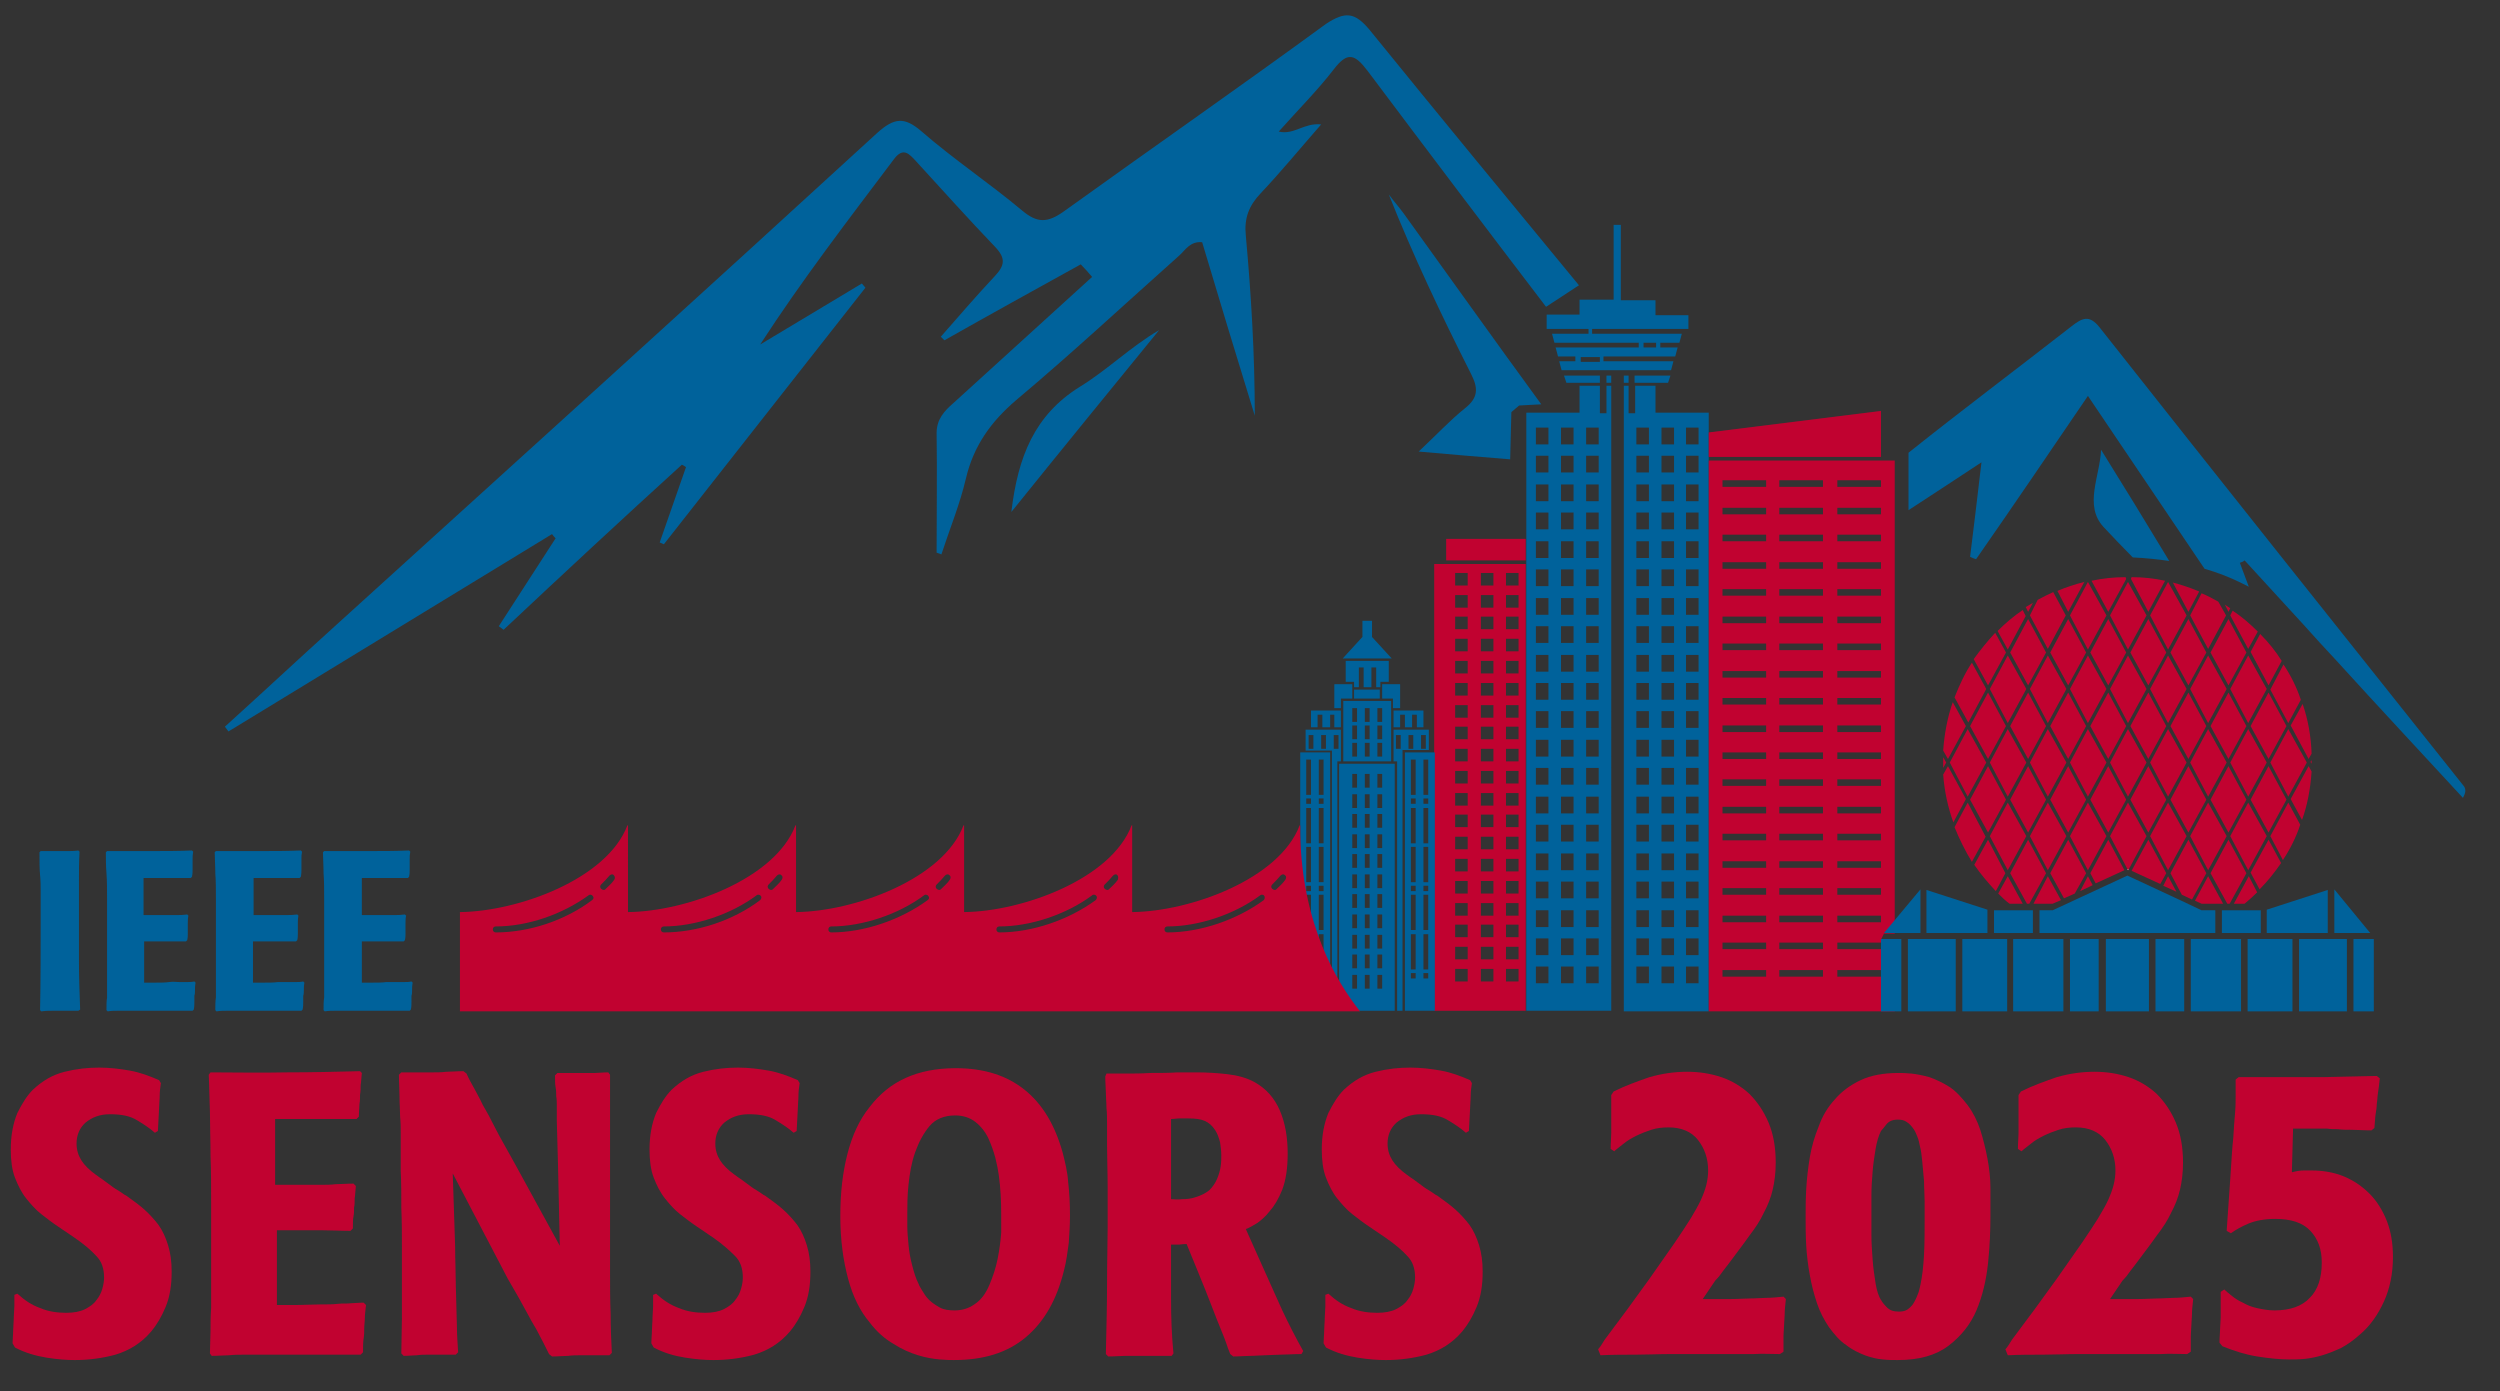 <?xml version="1.0" encoding="utf-8"?>
<!-- Generator: Adobe Illustrator 27.4.0, SVG Export Plug-In . SVG Version: 6.00 Build 0)  -->
<svg version="1.1" id="Layer_1" xmlns="http://www.w3.org/2000/svg" xmlns:xlink="http://www.w3.org/1999/xlink" x="0px" y="0px"
	 viewBox="0 0 418 232.6" style="enable-background:new 0 0 418 232.6;" xml:space="preserve">
<rect x="0" y="0" width="418" height="232.6" fill="#333333" stroke="none"/>
<style type="text/css">
	.st0{fill:#C10230;}
	.st1{fill:#00629B;}
	.st2{fill:#FFFFFF;}
	.st3{fill:none;}
	.st4{fill:#CCCCCC;}
</style>
<g>
	<path class="st1" d="M229,5c11.6,14.3,23.3,28.5,35,42.7l-5.5,3.6c-10-13.1-19.9-26.2-29.8-39.4c-2.2-2.9-3.4-3.3-5.7-0.3
		c-2.7,3.5-5.9,6.7-9.2,10.4c2.6,0.6,4.2-1.5,7.1-1.2c-3.5,4-6.7,7.9-10.1,11.5c-2,2.1-2.8,4.2-2.5,7.1c0.9,9.9,1.5,19.9,1.5,30.1
		c-3-9.7-5.9-19.3-8.8-29c-2-0.2-2.8,1.3-3.8,2.2c-9.1,8.1-18,16.4-27.3,24.2c-4.2,3.6-7.1,7.6-8.4,13.1c-1,4.3-2.7,8.4-4.1,12.7
		c-0.2-0.1-0.5-0.2-0.8-0.3c0-6.7,0.1-13.3,0-20c0-2.3,1.3-3.7,2.8-5c7.7-7,15.5-14.1,23.2-21.1c-0.6-0.7-1.2-1.4-1.9-2.1
		c-7.6,4.2-15.2,8.4-22.8,12.7c-0.2-0.2-0.4-0.4-0.6-0.6c3-3.4,5.9-6.8,9-10.1c1.7-1.8,1.9-3,0.1-4.9c-4.5-4.7-8.8-9.5-13.2-14.3
		c-1.2-1.3-2.2-2.5-3.8-0.3c-7.6,10.1-15.3,20.1-22.3,30.9c5.7-3.4,11.3-6.8,17-10.2c0.2,0.2,0.4,0.5,0.6,0.7
		c-11.2,14.3-22.5,28.6-33.7,42.9c-0.2-0.1-0.5-0.2-0.7-0.3c1.5-4.2,2.9-8.4,4.4-12.6c-0.2-0.1-0.4-0.3-0.7-0.4
		C104,86.8,94.1,96,84.2,105.3c-0.3-0.2-0.5-0.4-0.8-0.6c3.2-4.9,6.3-9.8,9.5-14.7c-0.2-0.2-0.4-0.4-0.6-0.7c-18,11-36.1,22-54.1,33
		c-0.2-0.3-0.4-0.5-0.6-0.8c6.2-5.6,12.3-11.3,18.5-16.9c30.2-27.4,60.5-54.8,90.6-82.4c2.8-2.5,4.5-2.7,7.3-0.3
		c5.4,4.7,11.4,8.7,16.9,13.3c2.5,2.1,4.2,2.1,6.9,0.2c14.6-10.5,29.4-20.8,43.9-31.4C224.9,1.9,226.5,2,229,5z"/>
	<path class="st1" d="M411.8,133.4c-7.1-7.7-14.2-15.3-21.2-23c-1.8-1.9-3.6-3.9-5.4-5.9c-3.3-3.6-6.6-7.2-9.9-10.8
		c-0.2,0.2-0.5,0.3-0.8,0.4c0.5,1.3,1,2.7,1.5,4c-0.4-0.2-0.8-0.4-1.2-0.6c-2-1-4.1-1.8-6.2-2.4c-6.4-9.5-12.9-19.1-19.5-28.9
		c-6.4,9.4-12.5,18.4-18.7,27.3c-0.3-0.1-0.6-0.2-1-0.4c0.6-4.9,1.2-9.7,1.9-15.8c-4.1,2.7-8.2,5.4-12.2,8v-9.6
		c8.9-7.1,18.1-14,27.2-21.1c1.8-1.4,3-2.1,4.8,0.2c20.2,25.6,40.6,51.2,60.9,76.7C412.3,132,412.3,132.5,411.8,133.4z"/>
	<path class="st1" d="M257.7,67.6l-3.7,0.2l-1.3,1.1l-0.2,7.9c-5.1-0.4-9.6-0.8-15.3-1.3c3-2.8,5.2-5.2,7.7-7.2
		c2.3-1.8,2.3-3.4,1-5.9c-4.9-9.7-9.6-19.6-13.7-29.9c0.8,1.1,1.7,2.1,2.5,3.2C242.5,46.5,249.8,56.8,257.7,67.6z"/>
	<path class="st1" d="M169.1,85.6c1.1-9.3,3.9-16.2,11.4-20.9c4.6-2.8,8.5-6.7,13.3-9.5C185.8,65,177.8,74.8,169.1,85.6z"/>
	<path class="st1" d="M362.7,93.8c-2-0.3-4-0.5-6.1-0.6c-1.7-1.7-3.3-3.4-4.9-5.1c-3.3-3.6-0.6-8.4-0.4-12.9
		C355.1,81.3,358.9,87.5,362.7,93.8z"/>
</g>
<g>
	<path class="st0" d="M25.9,189.4c-0.8-0.7-1.8-1.4-3-2.1c-1.1-0.7-2.6-1-4.5-1c-1.7,0-3,0.5-4.1,1.4c-1,0.9-1.5,2.1-1.5,3.5
		c0,1.1,0.3,2,0.8,2.8c0.5,0.8,1.3,1.6,2.4,2.4c0.2,0.1,0.5,0.4,1,0.7c0.5,0.4,1,0.7,1.5,1.1c0.5,0.4,1,0.7,1.5,1
		c0.5,0.3,0.8,0.6,1.1,0.7c1.1,0.8,2.1,1.5,3,2.3c0.9,0.8,1.7,1.7,2.4,2.6c0.7,1,1.2,2.1,1.6,3.4c0.4,1.3,0.6,2.7,0.6,4.4
		c0,2.3-0.3,4.2-1,5.9c-0.7,1.7-1.5,3-2.4,4.1c-1.7,2-3.7,3.2-6,3.9c-2.2,0.6-4.5,0.9-6.8,0.9c-1.3,0-2.8-0.1-4.7-0.4
		c-1.8-0.3-3.6-0.8-5.3-1.7l-0.4-0.7c0-0.7,0.1-1.4,0.1-2.1c0-0.7,0.1-1.4,0.1-2.2c0-0.6,0.1-1.3,0.1-1.9c0-0.6,0-1.3,0-1.9l0.5-0.2
		c1.2,1.1,2.4,1.9,3.8,2.4c1.4,0.6,2.9,0.8,4.4,0.8c1.2,0,2.3-0.2,3.1-0.6s1.5-0.9,1.9-1.5c0.5-0.6,0.8-1.2,1-1.9
		c0.2-0.7,0.3-1.3,0.3-1.9c0-1.5-0.4-2.7-1.3-3.6c-0.9-1-2.1-2-3.7-3.1l-2.8-1.9c-0.9-0.6-1.8-1.3-2.7-2c-0.9-0.7-1.7-1.6-2.5-2.6
		c-0.8-1-1.4-2.2-1.9-3.5c-0.5-1.3-0.7-2.9-0.7-4.7c0-2.4,0.4-4.4,1.1-6.1c0.8-1.6,1.6-2.9,2.6-3.9c1.6-1.5,3.3-2.5,5.3-3
		c2-0.5,3.9-0.7,5.8-0.7c1.7,0,3.4,0.2,5.1,0.5c1.7,0.3,3.3,0.9,4.9,1.6l0.3,0.5c-0.1,0.7-0.2,1.4-0.2,2.1c0,0.7-0.1,1.4-0.1,2.1
		l-0.2,3.8L25.9,189.4z"/>
	<path class="st0" d="M46.3,206.1v12.1H49c1.8,0,3.3-0.1,4.5-0.1c1.2,0,2.2,0,3-0.1s1.6,0,2.2-0.1c0.6,0,1.3-0.1,2.1-0.1l0.4,0.4
		c-0.1,0.9-0.2,1.6-0.2,2.2c0,0.6-0.1,1.1-0.1,1.7s0,1.1-0.1,1.7s-0.1,1.4-0.1,2.3l-0.4,0.4H49.8c-2.1,0-3.8,0-5.2,0
		c-1.4,0-2.5,0-3.5,0c-1,0-1.9,0-2.8,0.1c-0.8,0-1.8,0.1-2.9,0.1l-0.3-0.4c0-1.3,0.1-2.6,0.1-3.8c0-1.2,0-2.4,0.1-3.8
		c0-1.3,0-2.8,0-4.4c0-1.6,0-3.5,0-5.6c0-2.4,0-4.9,0-7.6c0-2.6,0-5.3-0.1-7.8c0-2.6-0.1-5-0.1-7.4c-0.1-2.3-0.1-4.4-0.2-6.2
		l0.3-0.4c4.2,0,8.4,0.1,12.7,0c4.3,0,8.4-0.1,12.3-0.2l0.3,0.3c-0.1,0.8-0.1,1.5-0.2,2c0,0.6,0,1.1-0.1,1.6c0,0.5,0,1.1-0.1,1.6
		c0,0.6-0.1,1.3-0.1,2.1l-0.4,0.4h-1.2c-1,0-2,0-3,0c-1,0-2,0-3,0h-3.9h-2.5c0,1.2,0,2.2,0,3c0,0.8,0,1.6,0,2.4c0,0.8,0,1.6,0,2.4
		c0,0.9,0,1.9,0,3.2H49c0.8,0,1.6,0,2.4,0c0.7,0,1.5,0,2.3,0c0.8,0,1.6,0,2.4-0.1c0.8,0,1.8-0.1,3-0.1l0.4,0.4
		c-0.1,0.8-0.1,1.5-0.2,2.1c0,0.6,0,1.1-0.1,1.5c0,0.5,0,1-0.1,1.5s-0.1,1.2-0.1,2l-0.4,0.4c-1.6,0-3.2-0.1-4.8-0.1
		c-1.6,0-3.2,0-4.8,0H46.3z"/>
	<path class="st0" d="M75.7,196.2l0.4,12.3c0,2.2,0.1,4.1,0.1,5.6c0,1.5,0.1,2.9,0.1,4.1c0,1.2,0.1,2.5,0.1,3.7s0.1,2.6,0.2,4.2
		l-0.4,0.4c-1,0-1.9,0-2.6,0c-0.7,0-1.4,0-2,0s-1.2,0-1.9,0.1c-0.6,0-1.4,0.1-2.2,0.1l-0.4-0.4c0-2,0.1-4,0.1-5.9c0-1.9,0-3.9,0-6.1
		c0-1.6,0-3.5,0-5.7c0-2.2,0-4.4-0.1-6.6c0-2.2,0-4.3-0.1-6.2c0-1.9,0-3.4,0-4.5c0-0.4,0-1.1,0-1.9c0-0.8,0-1.7-0.1-2.7
		c0-1-0.1-2.1-0.1-3.3c0-1.2-0.1-2.4-0.1-3.7l0.4-0.4c1.2,0,2.3,0,3.1,0s1.5,0,2.2,0c0.7,0,1.4,0,2.2-0.1c0.8,0,1.7-0.1,2.9-0.1
		l0.5,0.4c0.4,0.9,0.9,1.8,1.3,2.5c0.4,0.8,0.9,1.6,1.4,2.7c0.6,1,1.3,2.3,2.1,3.9c0.8,1.6,2,3.6,3.3,6l7.5,13.7l-0.3-13.5l-0.2-7.3
		c0-1,0-1.9,0-2.5c0-0.6,0-1.2-0.1-1.7c0-0.5,0-1-0.1-1.5s-0.1-1.2-0.1-2l0.4-0.4c1,0,1.9,0,2.6,0c0.7,0,1.3,0,1.9,0s1.2,0,1.8,0
		c0.6,0,1.3-0.1,2.2-0.1l0.3,0.4c0,2.5,0,4.9,0,7.2c0,2.3,0,4.4,0,6.3c0,1.9,0,3.6,0,5c0,1.4,0,2.5,0,3.2c0,1.3,0,2.9,0,4.9
		s0,4.1,0,6.4s0,4.6,0.1,7c0,2.4,0.1,4.5,0.2,6.5l-0.4,0.4c-1.2,0-2.1,0-2.8,0c-0.7,0-1.4,0-2.1,0c-0.6,0-1.3,0-2,0.1
		c-0.7,0-1.6,0.1-2.7,0.1l-0.5-0.4c-0.4-0.8-0.7-1.4-1-2c-0.3-0.6-0.7-1.3-1.1-2.1c-0.5-0.8-1.1-1.9-1.8-3.2c-0.7-1.3-1.7-3.1-3-5.3
		L75.7,196.2z"/>
	<path class="st0" d="M132.7,189.4c-0.8-0.7-1.8-1.4-3-2.1c-1.1-0.7-2.6-1-4.5-1c-1.7,0-3,0.5-4.1,1.4c-1,0.9-1.5,2.1-1.5,3.5
		c0,1.1,0.3,2,0.8,2.8c0.5,0.8,1.3,1.6,2.4,2.4c0.2,0.1,0.5,0.4,1,0.7c0.5,0.4,1,0.7,1.5,1.1c0.5,0.4,1,0.7,1.5,1
		c0.5,0.3,0.8,0.6,1.1,0.7c1.1,0.8,2.1,1.5,3,2.3c0.9,0.8,1.7,1.7,2.4,2.6c0.7,1,1.2,2.1,1.6,3.4c0.4,1.3,0.6,2.7,0.6,4.4
		c0,2.3-0.3,4.2-1,5.9c-0.7,1.7-1.5,3-2.4,4.1c-1.7,2-3.7,3.2-6,3.9c-2.2,0.6-4.5,0.9-6.8,0.9c-1.3,0-2.8-0.1-4.7-0.4
		s-3.6-0.8-5.3-1.7l-0.4-0.7c0-0.7,0.1-1.4,0.1-2.1c0-0.7,0.1-1.4,0.1-2.2c0-0.6,0.1-1.3,0.1-1.9c0-0.6,0-1.3,0-1.9l0.5-0.2
		c1.2,1.1,2.4,1.9,3.8,2.4c1.4,0.6,2.9,0.8,4.4,0.8c1.2,0,2.3-0.2,3.1-0.6c0.8-0.4,1.5-0.9,1.9-1.5c0.5-0.6,0.8-1.2,1-1.9
		c0.2-0.7,0.3-1.3,0.3-1.9c0-1.5-0.4-2.7-1.3-3.6s-2.1-2-3.7-3.1l-2.8-1.9c-0.9-0.6-1.8-1.3-2.7-2c-0.9-0.7-1.7-1.6-2.5-2.6
		c-0.8-1-1.4-2.2-1.9-3.5c-0.5-1.3-0.7-2.9-0.7-4.7c0-2.4,0.4-4.4,1.1-6.1c0.8-1.6,1.6-2.9,2.6-3.9c1.6-1.5,3.3-2.5,5.3-3
		c2-0.5,3.9-0.7,5.8-0.7c1.7,0,3.4,0.2,5.1,0.5c1.7,0.3,3.3,0.9,4.9,1.6l0.3,0.5c-0.1,0.7-0.2,1.4-0.2,2.1c0,0.7-0.1,1.4-0.1,2.1
		l-0.2,3.8L132.7,189.4z"/>
	<path class="st0" d="M159.8,178.6c4.7,0,8.5,1.2,11.5,3.6s5.1,5.9,6.4,10.6c0.4,1.6,0.8,3.2,0.9,4.9c0.2,1.7,0.3,3.5,0.3,5.5
		c0,1.6-0.1,3.1-0.2,4.6c-0.2,1.5-0.4,3.1-0.8,4.6c-1.2,4.9-3.3,8.6-6.4,11.2c-3.1,2.6-7.1,3.8-12,3.8c-0.5,0-1.3,0-2.4-0.1
		c-1.1-0.1-2.3-0.3-3.6-0.7c-1.3-0.4-2.7-1-4.1-1.9c-1.4-0.8-2.8-2-4-3.6c-1.6-1.9-2.8-4.3-3.6-7.3s-1.3-6.4-1.3-10.5
		c0-3.9,0.4-7.3,1.2-10.4c0.8-3.1,2-5.7,3.7-7.8c1.6-2.1,3.6-3.8,6.1-4.9C153.7,179.2,156.5,178.6,159.8,178.6z M167.4,203
		c0-2.2-0.1-4.3-0.4-6.5c-0.1-0.8-0.3-1.8-0.6-3c-0.3-1.1-0.7-2.2-1.2-3.3c-0.5-1-1.2-1.9-2.1-2.6c-0.9-0.7-2-1.1-3.4-1.1
		c-1.8,0-3.3,0.6-4.3,1.8c-1,1.2-1.8,2.7-2.4,4.4c-0.6,1.7-0.9,3.5-1.1,5.4c-0.2,1.9-0.2,3.5-0.2,4.8c0,0.5,0,1.2,0,2.1
		c0,0.9,0.1,2,0.2,3.1c0.1,1.1,0.3,2.3,0.6,3.4c0.3,1.2,0.6,2.2,1.1,3.2c0.1,0.3,0.3,0.6,0.6,1.1c0.3,0.5,0.6,1,1.1,1.5
		c0.5,0.5,1.1,0.9,1.8,1.3c0.7,0.4,1.6,0.5,2.5,0.5c1.2,0,2.3-0.3,3.3-1c1.1-0.7,1.9-1.8,2.5-3.2s1.1-2.9,1.4-4.4
		c0.3-1.5,0.5-3,0.6-4.4C167.4,204.9,167.4,203.8,167.4,203z"/>
	<path class="st0" d="M185,179.5c0.5,0,1.5,0,2.9,0s2.9,0,4.5-0.1c1.6,0,3.1,0,4.5-0.1c1.4,0,2.4,0,3.1,0c1.7,0,3.5,0.1,5.2,0.3
		c1.7,0.2,3.2,0.6,4.5,1.3c2,1.1,3.4,2.7,4.3,4.8s1.3,4.5,1.3,7.2c0,2.4-0.3,4.4-0.9,6c-0.6,1.5-1.3,2.7-2.1,3.6
		c-0.7,0.9-1.4,1.5-2.1,2c-0.7,0.4-1.3,0.8-1.9,1l3,6.7c1,2.3,2.1,4.6,3.1,6.9c1.1,2.3,2.2,4.5,3.5,6.8l-0.3,0.5
		c-1.4,0-2.5,0.1-3.5,0.1c-0.9,0-1.8,0.1-2.6,0.1c-0.8,0-1.6,0.1-2.4,0.1c-0.8,0-1.8,0.1-2.9,0.1l-0.5-0.4c-0.3-0.7-0.5-1.3-0.7-1.9
		c-0.2-0.6-0.5-1.3-0.9-2.3c-0.4-1-0.9-2.2-1.5-3.8c-0.6-1.6-1.5-3.8-2.6-6.5l-1.6-3.9c-0.6,0-1.1,0.1-1.3,0.1c-0.2,0-0.7,0-1.3,0
		c0,3.1,0,6.1,0,9.1c0,3,0.1,6,0.4,9.1l-0.3,0.4c-1.3,0-2.3,0-3.2,0c-0.8,0-1.6,0-2.3,0c-0.7,0-1.5,0-2.2,0s-1.7,0.1-2.9,0.1
		l-0.4-0.4c0.1-4.3,0.2-8.3,0.2-12c0-3.7,0.1-6.8,0.1-9.1c0-2.3,0-4.6,0-6.9c0-2.3-0.1-4.6-0.1-6.9c0-1.3,0-2.5,0-3.5
		c0-1,0-1.9-0.1-2.8c0-0.9-0.1-1.7-0.1-2.5c0-0.8-0.1-1.7-0.1-2.7L185,179.5z M195.8,200.5c0.4,0,1.1,0.1,1.9,0
		c0.8,0,1.5-0.1,2.1-0.3c1-0.3,1.8-0.7,2.4-1.2c0.6-0.6,1-1.2,1.3-1.9c0.3-0.7,0.5-1.4,0.6-2.1c0.1-0.7,0.1-1.3,0.1-1.8
		c0-0.8-0.1-1.5-0.2-2.2c-0.2-0.7-0.4-1.4-0.8-2c-0.5-0.8-1.1-1.3-1.8-1.6c-0.7-0.3-1.6-0.4-2.7-0.4c-0.5,0-1,0-1.5,0
		s-0.9,0.1-1.4,0.1c0,1.8,0,3.2,0,4.3c0,1.1,0,2.1,0,3s0,1.8,0,2.7C195.8,198,195.8,199.2,195.8,200.5z"/>
	<path class="st0" d="M245.1,189.4c-0.8-0.7-1.8-1.4-3-2.1c-1.1-0.7-2.6-1-4.5-1c-1.7,0-3,0.5-4.1,1.4c-1,0.9-1.5,2.1-1.5,3.5
		c0,1.1,0.3,2,0.8,2.8c0.5,0.8,1.3,1.6,2.4,2.4c0.2,0.1,0.5,0.4,1,0.7c0.5,0.4,1,0.7,1.5,1.1c0.5,0.4,1,0.7,1.5,1
		c0.5,0.3,0.8,0.6,1.1,0.7c1.1,0.8,2.1,1.5,3,2.3s1.7,1.7,2.4,2.6c0.7,1,1.2,2.1,1.6,3.4c0.4,1.3,0.6,2.7,0.6,4.4
		c0,2.3-0.3,4.2-1,5.9c-0.7,1.7-1.5,3-2.4,4.1c-1.7,2-3.7,3.2-6,3.9c-2.2,0.6-4.5,0.9-6.8,0.9c-1.3,0-2.8-0.1-4.7-0.4
		c-1.8-0.3-3.6-0.8-5.3-1.7l-0.4-0.7c0-0.7,0.1-1.4,0.1-2.1c0-0.7,0.1-1.4,0.1-2.2c0-0.6,0.1-1.3,0.1-1.9c0-0.6,0-1.3,0-1.9l0.5-0.2
		c1.2,1.1,2.4,1.9,3.8,2.4c1.4,0.6,2.9,0.8,4.4,0.8c1.2,0,2.3-0.2,3.1-0.6c0.8-0.4,1.5-0.9,1.9-1.5c0.5-0.6,0.8-1.2,1-1.9
		c0.2-0.7,0.3-1.3,0.3-1.9c0-1.5-0.4-2.7-1.3-3.6c-0.9-1-2.1-2-3.7-3.1l-2.8-1.9c-0.9-0.6-1.8-1.3-2.7-2c-0.9-0.7-1.7-1.6-2.5-2.6
		c-0.8-1-1.4-2.2-1.9-3.5c-0.5-1.3-0.7-2.9-0.7-4.7c0-2.4,0.4-4.4,1.1-6.1c0.8-1.6,1.6-2.9,2.6-3.9c1.6-1.5,3.3-2.5,5.3-3
		c2-0.5,3.9-0.7,5.8-0.7c1.7,0,3.4,0.2,5.1,0.5c1.7,0.3,3.3,0.9,4.9,1.6l0.3,0.5c-0.1,0.7-0.2,1.4-0.2,2.1c0,0.7-0.1,1.4-0.1,2.1
		l-0.2,3.8L245.1,189.4z"/>
	<path class="st0" d="M284.7,217.2c1.9,0,3.4,0,4.7,0c1.3,0,2.4-0.1,3.3-0.1c1,0,1.9-0.1,2.7-0.1c0.8,0,1.8-0.1,2.8-0.2l0.4,0.4
		c-0.1,1-0.2,1.8-0.2,2.4c0,0.7-0.1,1.3-0.1,1.9c0,0.6-0.1,1.3-0.1,2c0,0.7,0,1.5,0,2.5l-0.6,0.4c-1.4,0-2.9-0.1-4.4,0
		c-1.6,0-3.1,0-4.7,0h-9.2c-2,0-3.9,0.1-5.8,0.1c-1.9,0-3.9,0-5.9,0.1l-0.4-1c0.2-0.2,0.4-0.5,0.6-0.8c0.2-0.3,0.3-0.5,0.5-0.8
		c1.3-1.7,2.5-3.4,3.8-5.1c1.2-1.7,2.5-3.4,3.7-5.1c0.7-1,1.4-2,2.1-3c0.7-1,1.4-2,2.1-3c1.1-1.6,2-3,2.7-4.1
		c0.7-1.2,1.3-2.2,1.7-3.1c0.4-0.9,0.7-1.7,0.9-2.5c0.2-0.8,0.3-1.6,0.3-2.4c0-2-0.6-3.7-1.7-5.1c-1.1-1.4-2.8-2.1-4.9-2.1
		c-1,0-2,0.1-2.9,0.4c-0.9,0.3-1.7,0.6-2.5,1c-0.8,0.4-1.5,0.8-2.1,1.3c-0.6,0.5-1.2,0.9-1.6,1.3l-0.6-0.4c0-1.1,0.1-1.9,0.1-2.7
		c0-0.7,0-1.4,0-2c0-0.6,0-1.3,0-1.9c0-0.6,0-1.4,0-2.4l0.4-0.6c2-1,4-1.7,6-2.4c2.1-0.6,4.2-0.9,6.3-0.9c2,0,3.9,0.3,5.7,0.9
		c1.8,0.6,3.4,1.6,4.7,2.8c1.3,1.3,2.4,2.9,3.2,4.8c0.8,1.9,1.2,4.1,1.2,6.7c0,1.7-0.2,3.2-0.5,4.5c-0.3,1.3-0.8,2.6-1.5,3.9
		c-0.6,1.3-1.4,2.5-2.4,3.8c-0.9,1.3-2,2.7-3.1,4.2c-0.4,0.5-0.8,1.1-1.3,1.7c-0.4,0.6-0.8,1.1-1.3,1.6L284.7,217.2z"/>
	<path class="st0" d="M332.8,203.3c0,2.4-0.1,5.1-0.4,7.9c-0.3,2.8-0.9,5.4-1.9,7.8c-1,2.4-2.6,4.4-4.7,6c-2.1,1.6-4.9,2.4-8.5,2.4
		c-0.7,0-1.6,0-2.5-0.1c-1-0.1-1.9-0.3-3-0.7c-1-0.4-2.1-0.9-3.1-1.7c-1.1-0.7-2-1.8-2.9-3c-0.8-1.2-1.5-2.5-2-4
		c-0.5-1.5-0.9-3-1.2-4.7c-0.3-1.6-0.5-3.3-0.6-4.9c-0.1-1.7-0.1-3.3-0.1-4.8c0-1.4,0-3,0.1-4.7c0.1-1.7,0.3-3.5,0.6-5.3
		c0.3-1.8,0.8-3.5,1.5-5.2c0.6-1.7,1.5-3.2,2.7-4.5c1.1-1.3,2.6-2.4,4.3-3.2c1.7-0.8,3.8-1.2,6.3-1.2c0.5,0,1.2,0,2.2,0.1
		c0.9,0.1,1.9,0.3,3,0.6c1.1,0.4,2.2,0.9,3.3,1.6c1.1,0.7,2.1,1.8,3.1,3.1c0.9,1.2,1.6,2.6,2.1,4.1c0.5,1.6,0.9,3.2,1.2,4.8
		c0.3,1.6,0.5,3.3,0.5,4.9C332.8,200.3,332.8,201.8,332.8,203.3z M321.8,203.9c0-0.9,0-1.8,0-3c0-1.1-0.1-2.2-0.1-3.4
		c-0.1-1.1-0.2-2.2-0.3-3.3c-0.1-1-0.2-1.9-0.4-2.6c-0.1-0.5-0.2-1-0.4-1.5c-0.2-0.5-0.4-1-0.7-1.4c-0.3-0.4-0.6-0.8-1.1-1.1
		c-0.4-0.3-0.9-0.4-1.5-0.4c-0.9,0-1.5,0.3-1.9,0.8c-0.4,0.5-0.7,0.9-0.9,1.1c-0.4,0.8-0.7,1.8-0.9,3s-0.4,2.5-0.5,3.8
		c-0.1,1.3-0.2,2.6-0.2,3.9c0,1.3,0,2.4,0,3.3c0,1,0,2.1,0,3.4c0,1.3,0.1,2.7,0.2,4.1c0.1,1.4,0.3,2.7,0.5,4c0.2,1.2,0.5,2.2,1,2.9
		c0.1,0.2,0.4,0.6,0.9,1.1c0.5,0.5,1.1,0.7,2,0.7c0.6,0,1.1-0.1,1.5-0.4s0.8-0.7,1-1.1c0.3-0.5,0.5-1,0.7-1.5
		c0.2-0.5,0.3-1.1,0.4-1.5c0.3-1.4,0.5-3.1,0.6-5.1S321.8,205.7,321.8,203.9z"/>
	<path class="st0" d="M352.8,217.2c1.9,0,3.4,0,4.7,0c1.3,0,2.4-0.1,3.3-0.1c1,0,1.9-0.1,2.7-0.1c0.8,0,1.8-0.1,2.8-0.2l0.4,0.4
		c-0.1,1-0.2,1.8-0.2,2.4c0,0.7-0.1,1.3-0.1,1.9c0,0.6-0.1,1.3-0.1,2c0,0.7,0,1.5,0,2.5l-0.6,0.4c-1.4,0-2.9-0.1-4.4,0
		c-1.6,0-3.1,0-4.7,0h-9.2c-2,0-3.9,0.1-5.8,0.1c-1.9,0-3.9,0-5.9,0.1l-0.4-1c0.2-0.2,0.4-0.5,0.6-0.8c0.2-0.3,0.3-0.5,0.5-0.8
		c1.3-1.7,2.5-3.4,3.8-5.1c1.2-1.7,2.5-3.4,3.7-5.1c0.7-1,1.4-2,2.1-3c0.7-1,1.4-2,2.1-3c1.1-1.6,2-3,2.7-4.1
		c0.7-1.2,1.3-2.2,1.7-3.1c0.4-0.9,0.7-1.7,0.9-2.5c0.2-0.8,0.3-1.6,0.3-2.4c0-2-0.6-3.7-1.7-5.1c-1.1-1.4-2.8-2.1-4.9-2.1
		c-1,0-2,0.1-2.9,0.4c-0.9,0.3-1.7,0.6-2.5,1c-0.8,0.4-1.5,0.8-2.1,1.3c-0.6,0.5-1.2,0.9-1.6,1.3l-0.6-0.4c0-1.1,0.1-1.9,0.1-2.7
		c0-0.7,0-1.4,0-2c0-0.6,0-1.3,0-1.9c0-0.6,0-1.4,0-2.4l0.4-0.6c2-1,4-1.7,6-2.4c2.1-0.6,4.2-0.9,6.3-0.9c2,0,3.9,0.3,5.7,0.9
		c1.8,0.6,3.4,1.6,4.7,2.8c1.3,1.3,2.4,2.9,3.2,4.8c0.8,1.9,1.2,4.1,1.2,6.7c0,1.7-0.2,3.2-0.5,4.5c-0.3,1.3-0.8,2.6-1.5,3.9
		c-0.6,1.3-1.4,2.5-2.4,3.8c-0.9,1.3-2,2.7-3.1,4.2c-0.4,0.5-0.8,1.1-1.3,1.7c-0.4,0.6-0.8,1.1-1.3,1.6L352.8,217.2z"/>
	<path class="st0" d="M383.2,196c0.8-0.2,1.4-0.3,2-0.3c0.6,0,1,0,1.2,0c2,0,3.8,0.3,5.5,1c1.7,0.7,3.1,1.7,4.3,2.9
		c1.2,1.2,2.2,2.8,2.9,4.6c0.7,1.8,1,3.8,1,6c0,2.7-0.5,5.2-1.5,7.4c-1,2.2-2.3,4.1-4.1,5.6c-1,0.9-2,1.6-3.1,2.2
		c-1.1,0.5-2.1,0.9-3.1,1.2s-2,0.5-2.9,0.6c-1,0.1-1.8,0.1-2.7,0.1c-1.6,0-3.4-0.2-5.3-0.5c-1.9-0.3-3.8-0.9-5.8-1.7l-0.5-0.6
		c0-0.9,0.1-1.6,0.1-2.3c0-0.6,0.1-1.3,0.1-1.9c0-0.6,0-1.3,0-1.9s0-1.5,0-2.4l0.6-0.4c0.3,0.3,0.8,0.7,1.3,1.1
		c0.5,0.4,1.1,0.8,1.8,1.1c0.7,0.4,1.4,0.7,2.3,0.9c0.9,0.2,1.9,0.4,3,0.4c2.6,0,4.6-0.7,5.9-2.1c1.4-1.4,2-3.4,2-5.9
		c0-2.2-0.6-3.9-1.9-5.3c-1.3-1.4-3.3-2-5.9-2c-1.8,0-3.3,0.3-4.5,0.8c-1.2,0.5-2.2,1.1-2.9,1.6l-0.7-0.4l0.6-8.7
		c0.2-2.8,0.3-5.1,0.5-6.8c0.1-1.7,0.2-3.1,0.3-4.2c0.1-1.1,0.1-2.1,0.1-2.9c0-0.8,0-1.7,0-2.7l0.5-0.4c0.9,0,1.6,0,2.2,0
		c0.6,0,1.1,0,1.7,0c0.5,0,1.1,0,1.8,0c0.6,0,1.4,0,2.3,0h6.1c1.4,0,2.9-0.1,4.4-0.1c1.5,0,3.1-0.1,4.6-0.1l0.5,0.4
		c-0.1,1-0.2,1.8-0.3,2.4c-0.1,0.6-0.1,1.3-0.2,1.8c0,0.6-0.1,1.2-0.2,1.8c-0.1,0.6-0.1,1.4-0.2,2.3l-0.5,0.4
		c-1.3,0-2.4-0.1-3.3-0.1c-0.9,0-1.6,0-2.3-0.1c-0.6,0-1.2,0-1.8-0.1c-0.6,0-1.2,0-1.8,0h-3.9L383.2,196z"/>
</g>
<g>
	<path class="st1" d="M13.1,169c-0.7,0-1.3,0-1.7,0c-0.5,0-0.9,0-1.3,0s-0.9,0-1.4,0c-0.5,0-1.1,0-1.8,0.1l-0.2-0.2
		c0.1-5,0.1-9.9,0.1-14.9c0-0.9,0-1.8,0-2.5s0-1.6,0-2.4c0-0.8,0-1.8-0.1-2.8s-0.1-2.3-0.1-3.8l0.2-0.2c0.7,0,1.2,0,1.7,0
		c0.5,0,0.9,0,1.4,0c0.4,0,0.9,0,1.4,0c0.5,0,1.1,0,1.8-0.1l0.2,0.2c-0.1,1.7-0.1,3.4-0.1,5c0,1.7,0,3.3,0,5c0,2.8,0,5.5,0,8.2
		c0,2.7,0.1,5.4,0.2,8.2L13.1,169z"/>
	<path class="st1" d="M24.1,157.4v6.9h1.6c1,0,1.9,0,2.6-0.1s1.2,0,1.7,0s0.9,0,1.3,0c0.4,0,0.8,0,1.2-0.1l0.2,0.2
		c-0.1,0.5-0.1,0.9-0.1,1.3c0,0.3,0,0.6-0.1,0.9c0,0.3,0,0.6,0,1s0,0.8-0.1,1.3l-0.2,0.2h-6.1c-1.2,0-2.2,0-2.9,0s-1.4,0-2,0
		s-1.1,0-1.6,0s-1,0-1.6,0.1l-0.2-0.2c0-0.8,0-1.5,0.1-2.1c0-0.7,0-1.4,0-2.1c0-0.8,0-1.6,0-2.5s0-2,0-3.2c0-1.4,0-2.8,0-4.3
		c0-1.5,0-3,0-4.5c0-1.5,0-2.9-0.1-4.2s-0.1-2.5-0.1-3.5l0.2-0.2c2.4,0,4.8,0,7.2,0s4.8,0,7-0.1l0.2,0.2c-0.1,0.5-0.1,0.8-0.1,1.2
		c0,0.3,0,0.6,0,0.9c0,0.3,0,0.6,0,0.9c0,0.3,0,0.7-0.1,1.2l-0.2,0.2h-0.7c-0.6,0-1.2,0-1.7,0s-1.1,0-1.7,0h-2.2H24
		c0,0.7,0,1.3,0,1.7c0,0.5,0,0.9,0,1.3c0,0.4,0,0.9,0,1.4s0,1.1,0,1.8h1.6c0.5,0,0.9,0,1.3,0c0.4,0,0.8,0,1.3,0c0.4,0,0.9,0,1.4,0
		c0.5,0,1,0,1.7-0.1l0.2,0.2c-0.1,0.5-0.1,0.9-0.1,1.2c0,0.3,0,0.6,0,0.9c0,0.3,0,0.5,0,0.9s0,0.7-0.1,1.1l-0.2,0.2
		c-0.9,0-1.8,0-2.7,0c-0.9,0-1.8,0-2.7,0H24.1z"/>
	<path class="st1" d="M42.3,157.4v6.9h1.6c1,0,1.9,0,2.6-0.1c0.7,0,1.2,0,1.7,0c0.5,0,0.9,0,1.3,0c0.4,0,0.8,0,1.2-0.1l0.2,0.2
		c-0.1,0.5-0.1,0.9-0.1,1.3c0,0.3,0,0.6-0.1,0.9c0,0.3,0,0.6,0,1c0,0.4,0,0.8-0.1,1.3l-0.2,0.2h-6.1c-1.2,0-2.2,0-2.9,0
		c-0.8,0-1.4,0-2,0c-0.6,0-1.1,0-1.6,0s-1,0-1.6,0.1l-0.2-0.2c0-0.8,0-1.5,0.1-2.1c0-0.7,0-1.4,0-2.1s0-1.6,0-2.5s0-2,0-3.2
		c0-1.4,0-2.8,0-4.3c0-1.5,0-3,0-4.5c0-1.5,0-2.9-0.1-4.2c0-1.3-0.1-2.5-0.1-3.5l0.2-0.2c2.4,0,4.8,0,7.2,0c2.4,0,4.8,0,7-0.1
		l0.2,0.2c-0.1,0.5-0.1,0.8-0.1,1.2c0,0.3,0,0.6,0,0.9s0,0.6,0,0.9s0,0.7-0.1,1.2l-0.2,0.2h-0.7c-0.6,0-1.2,0-1.7,0
		c-0.6,0-1.1,0-1.7,0h-2.2h-1.4c0,0.7,0,1.3,0,1.7c0,0.5,0,0.9,0,1.3c0,0.4,0,0.9,0,1.4c0,0.5,0,1.1,0,1.8h1.6c0.5,0,0.9,0,1.3,0
		c0.4,0,0.8,0,1.3,0s0.9,0,1.4,0c0.5,0,1,0,1.7-0.1l0.2,0.2c-0.1,0.5-0.1,0.9-0.1,1.2c0,0.3,0,0.6,0,0.9s0,0.5,0,0.9s0,0.7-0.1,1.1
		l-0.2,0.2c-0.9,0-1.8,0-2.7,0c-0.9,0-1.8,0-2.7,0H42.3z"/>
	<path class="st1" d="M60.5,157.4v6.9H62c1,0,1.9,0,2.6-0.1c0.7,0,1.2,0,1.7,0c0.5,0,0.9,0,1.3,0c0.4,0,0.8,0,1.2-0.1l0.2,0.2
		c-0.1,0.5-0.1,0.9-0.1,1.3c0,0.3,0,0.6-0.1,0.9c0,0.3,0,0.6,0,1c0,0.4,0,0.8-0.1,1.3l-0.2,0.2h-6.1c-1.2,0-2.2,0-2.9,0
		c-0.8,0-1.4,0-2,0c-0.6,0-1.1,0-1.6,0s-1,0-1.6,0.1l-0.2-0.2c0-0.8,0-1.5,0.1-2.1c0-0.7,0-1.4,0-2.1s0-1.6,0-2.5s0-2,0-3.2
		c0-1.4,0-2.8,0-4.3c0-1.5,0-3,0-4.5c0-1.5,0-2.9-0.1-4.2c0-1.3-0.1-2.5-0.1-3.5l0.2-0.2c2.4,0,4.8,0,7.2,0c2.4,0,4.8,0,7-0.1
		l0.2,0.2c-0.1,0.5-0.1,0.8-0.1,1.2c0,0.3,0,0.6,0,0.9s0,0.6,0,0.9s0,0.7-0.1,1.2l-0.2,0.2h-0.7c-0.6,0-1.2,0-1.7,0
		c-0.6,0-1.1,0-1.7,0h-2.2h-1.4c0,0.7,0,1.3,0,1.7c0,0.5,0,0.9,0,1.3c0,0.4,0,0.9,0,1.4c0,0.5,0,1.1,0,1.8H62c0.5,0,0.9,0,1.3,0
		c0.4,0,0.8,0,1.3,0s0.9,0,1.4,0c0.5,0,1,0,1.7-0.1l0.2,0.2c-0.1,0.5-0.1,0.9-0.1,1.2c0,0.3,0,0.6,0,0.9s0,0.5,0,0.9s0,0.7-0.1,1.1
		l-0.2,0.2c-0.9,0-1.8,0-2.7,0c-0.9,0-1.8,0-2.7,0H60.5z"/>
</g>
<path class="st1" d="M282.3,55v-2.3h-5.5v-2.5H271V37.6h-1.2v12.5h-5.7v2.5h-5.5V55h7v0.8h-6.1l0.4,1.5H274v0.8h-13.9l0.4,1.5h2.9
	v0.8h-2.7l0.4,1.5h18.3l0.4-1.5h-11.7v-0.8h12l0.4-1.5h-2.9v-0.8h3.2l0.4-1.5h-15V55H282.3z M267.5,60.5h-3.2v-0.8h3.2V60.5z
	 M276.9,58.1h-2.1v-0.8h2.1V58.1z"/>
<g>
	<g>
		<g>
			<path class="st0" d="M382.6,120.9l2.1-3.9c-0.7-2.1-1.7-4.1-2.9-5.9l-2.2,4.2L382.6,120.9z"/>
			<path class="st0" d="M377.5,105.6c-1.3-1.3-2.7-2.5-4.2-3.5l-0.4,0.8l3,5.6L377.5,105.6z"/>
			<path class="st0" d="M386,126.9L386,126.9l0.5-0.9c-0.1-2.9-0.6-5.7-1.5-8.3l-2,3.6L386,126.9L386,126.9z"/>
			<path class="st0" d="M386.5,127.3c0-0.1,0-0.1,0-0.2l-0.2,0.3l0.2,0.3C386.5,127.7,386.5,127.5,386.5,127.3z"/>
			<polygon class="st0" points="372.3,115.2 369.2,109.6 366.2,115.2 369.2,120.9 			"/>
			<path class="st0" d="M379.3,114.6L379.3,114.6L379.3,114.6l2.2-4.1c-1-1.6-2.2-3.1-3.6-4.5l-1.6,3L379.3,114.6z"/>
			<polygon class="st0" points="359.2,126.9 359.2,126.9 362.2,121.4 359.2,115.8 359.2,115.8 359.2,115.8 356.2,121.4 359.2,126.9 
							"/>
			<polygon class="st0" points="358.9,127.5 355.8,121.9 352.8,127.5 355.8,133.2 			"/>
			<polygon class="st0" points="365.6,115.2 362.5,109.6 359.5,115.2 362.5,120.9 			"/>
			<polygon class="st0" points="365.9,126.9 365.9,126.9 368.9,121.4 365.9,115.8 365.9,115.8 365.9,115.8 362.9,121.4 365.9,126.9 
							"/>
			<polygon class="st0" points="365.9,114.6 365.9,114.6 368.9,109.1 365.9,103.5 365.9,103.5 365.9,103.5 362.9,109.1 365.9,114.6 
							"/>
			<polygon class="st0" points="385.7,127.5 382.6,121.9 379.6,127.5 382.6,133.2 			"/>
			<path class="st0" d="M366.2,102.9l3,5.6l3-5.6l-1.3-2.3c-0.9-0.5-1.8-1-2.8-1.4L366.2,102.9z"/>
			<path class="st0" d="M386.5,129l-0.5-0.9l0,0l0,0l-3,5.5l1.9,3.5C385.8,134.6,386.3,131.9,386.5,129z"/>
			<path class="st0" d="M372.6,102.3L372.6,102.3L372.6,102.3l0.3-0.6c-0.3-0.2-0.6-0.4-0.9-0.6L372.6,102.3z"/>
			<polygon class="st0" points="362.5,108.6 365.6,102.9 362.5,97.3 359.5,102.9 			"/>
			<path class="st0" d="M365.9,102.3L365.9,102.3L365.9,102.3l1.8-3.4c-1.4-0.6-2.9-1.1-4.4-1.5L365.9,102.3z"/>
			<polygon class="st0" points="379,115.2 375.9,109.6 372.9,115.2 375.9,120.9 			"/>
			<polygon class="st0" points="352.5,126.9 352.5,126.9 355.5,121.4 352.5,115.8 352.5,115.8 352.5,115.8 349.5,121.4 352.5,126.9 
							"/>
			<polygon class="st0" points="372.6,103.5 372.6,103.5 369.6,109.1 372.6,114.6 372.6,114.6 372.6,114.6 375.6,109.1 372.6,103.5 
							"/>
			<polygon class="st0" points="372.6,126.9 372.6,126.9 375.6,121.4 372.6,115.8 372.6,115.8 372.6,115.8 369.6,121.4 372.6,126.9 
							"/>
			<polygon class="st0" points="379.3,126.9 379.3,126.9 382.3,121.4 379.3,115.8 379.3,115.8 379.3,115.8 376.3,121.4 379.3,126.9 
							"/>
			<polygon class="st0" points="359.2,103.5 359.2,103.5 356.2,109.1 359.2,114.6 359.2,114.6 359.2,114.6 362.2,109.1 359.2,103.5 
							"/>
			<path class="st0" d="M330,110.2l2.4,4.4l0,0l0,0l3-5.5l-1.8-3.3C332.3,107.2,331.1,108.7,330,110.2z"/>
			<polygon class="st0" points="339.1,114.6 339.1,114.6 342.1,109.1 339.1,103.5 339.1,103.5 339.1,103.5 336.1,109.1 339.1,114.6 
							"/>
			<path class="st0" d="M325.7,128.1L325.7,128.1L325.7,128.1l-0.8,1.4c0.2,2.8,0.8,5.5,1.7,8l2.1-3.9L325.7,128.1z"/>
			<path class="st0" d="M325.7,126.9L325.7,126.9l3-5.5l-2.2-4c-0.9,2.6-1.4,5.3-1.6,8.1L325.7,126.9L325.7,126.9z"/>
			<path class="st0" d="M332.1,115.2l-2.4-4.4c-1.2,1.8-2.1,3.8-2.9,5.8l2.3,4.2L332.1,115.2z"/>
			<path class="st0" d="M324.9,126.6c0,0.2,0,0.5,0,0.7c0,0.4,0,0.7,0,1.1l0.5-0.9L324.9,126.6z"/>
			<polygon class="st0" points="375.6,146 372.8,151.1 372.4,151.1 369.6,146 372.6,140.4 372.6,140.4 			"/>
			<polygon class="st0" points="332.7,115.2 335.7,120.9 338.8,115.2 335.7,109.6 			"/>
			<polygon class="st0" points="352.2,115.2 349.1,109.6 346.1,115.2 349.1,120.9 			"/>
			<path class="st0" d="M352.5,102.3L352.5,102.3L352.5,102.3l3-5.5l-0.1-0.3c-1.9,0-3.8,0.2-5.7,0.6L352.5,102.3z"/>
			<polygon class="st0" points="346.1,102.9 349.1,108.6 352.2,102.9 349.1,97.3 			"/>
			<polygon class="st0" points="358.9,115.2 355.8,109.6 352.8,115.2 355.8,120.9 			"/>
			<polygon class="st0" points="345.8,126.9 345.8,126.9 348.8,121.4 345.8,115.8 345.8,115.8 345.8,115.8 342.8,121.4 345.8,126.9 
							"/>
			<polygon class="st0" points="345.8,103.5 345.8,103.5 342.8,109.1 345.8,114.6 345.8,114.6 345.8,114.6 348.8,109.1 345.8,103.5 
							"/>
			<polygon class="st0" points="352.5,103.5 352.5,103.5 349.5,109.1 352.5,114.6 352.5,114.6 352.5,114.6 355.5,109.1 352.5,103.5 
							"/>
			<polygon class="st0" points="332.4,126.9 332.4,126.9 335.4,121.4 332.4,115.8 332.4,115.8 332.4,115.8 329.4,121.4 332.4,126.9 
							"/>
			<polygon class="st0" points="338.8,127.5 335.7,121.9 332.7,127.5 335.7,133.2 			"/>
			<polygon class="st0" points="332.1,127.5 329,121.9 326,127.5 329,133.2 			"/>
			<polygon class="st0" points="339.1,126.9 339.1,126.9 342.1,121.4 339.1,115.8 339.1,115.8 339.1,115.8 336.1,121.4 339.1,126.9 
							"/>
			<polygon class="st0" points="345.5,115.2 342.4,109.6 339.4,115.2 342.4,120.9 			"/>
			<polygon class="st0" points="368.9,146 366.5,150.4 364.8,149.6 362.9,146 365.9,140.4 365.9,140.4 			"/>
			<polygon class="st0" points="355.2,145.5 350.4,147.7 349.5,146 352.5,140.4 			"/>
			<polygon class="st0" points="352.2,139.8 349.1,134.2 346.1,139.8 349.1,145.5 			"/>
			<polygon class="st0" points="362.2,146 361.2,147.8 356.4,145.6 359.2,140.4 359.2,140.4 			"/>
			<path class="st0" d="M338.2,151.1H336c-0.7-0.5-1.3-1.1-1.9-1.7l1.6-2.9L338.2,151.1z"/>
			<polygon class="st0" points="348.8,146 346.9,149.4 345.1,150.2 342.8,146 345.8,140.4 			"/>
			<polygon class="st0" points="342.1,146 339.3,151.1 338.9,151.1 336.1,146 339.1,140.4 			"/>
			<polygon class="st0" points="345.5,139.8 342.4,134.2 339.4,139.8 342.4,145.5 			"/>
			<polygon class="st0" points="365.6,139.8 362.5,134.2 359.5,139.8 362.5,145.5 			"/>
			<polygon class="st0" points="349.9,148 347.8,149 349.1,146.5 			"/>
			<polygon class="st0" points="363.9,149.1 361.7,148.1 362.5,146.5 			"/>
			<path class="st0" d="M332.4,140.4L332.4,140.4L332.4,140.4l-2.3,4.2c1.1,1.6,2.3,3,3.6,4.4l1.6-3L332.4,140.4z"/>
			<polygon class="st0" points="371.7,151.1 368.1,151.1 367,150.6 369.2,146.5 			"/>
			<polygon class="st0" points="372.3,139.8 369.2,134.2 366.2,139.8 369.2,145.5 			"/>
			<path class="st0" d="M377.4,149.2c-0.7,0.7-1.4,1.3-2.1,1.9h-1.8l2.5-4.6L377.4,149.2z"/>
			<polygon class="st0" points="379,139.8 375.9,134.2 372.9,139.8 375.9,145.5 			"/>
			<path class="st0" d="M381.4,144.3l-2.1-3.9l0,0l0,0l-3,5.5l1.5,2.8C379.1,147.4,380.3,145.9,381.4,144.3z"/>
			<polygon class="st0" points="344.6,150.5 343.2,151.1 340,151.1 342.4,146.5 			"/>
			<polygon class="st0" points="352.8,102.9 355.8,108.6 358.9,102.9 355.8,97.3 			"/>
			<polygon class="st0" points="339.1,139.2 339.1,139.2 342.1,133.7 339.1,128.1 339.1,128.1 339.1,128.1 336.1,133.7 339.1,139.2 
							"/>
			<polygon class="st0" points="338.8,139.8 335.7,134.2 332.7,139.8 335.7,145.5 			"/>
			<polygon class="st0" points="345.5,127.5 342.4,121.9 339.4,127.5 342.4,133.2 			"/>
			<polygon class="st0" points="332.4,139.2 332.4,139.2 335.4,133.7 332.4,128.1 332.4,128.1 332.4,128.1 329.4,133.7 332.4,139.2 
							"/>
			<polygon class="st0" points="345.8,139.2 345.8,139.2 348.8,133.7 345.8,128.1 345.8,128.1 345.8,128.1 342.8,133.7 345.8,139.2 
							"/>
			<path class="st0" d="M345.8,102.3L345.8,102.3L345.8,102.3l2.7-5c-1.6,0.4-3.1,0.9-4.5,1.5L345.8,102.3z"/>
			<path class="st0" d="M339.4,102.9l3,5.6l3-5.6l-2.1-3.9c-0.9,0.4-1.7,0.8-2.6,1.3L339.4,102.9z"/>
			<path class="st0" d="M359.2,102.3L359.2,102.3L359.2,102.3l2.8-5.2c-1.8-0.4-3.7-0.6-5.6-0.6l-0.1,0.3L359.2,102.3z"/>
			<path class="st0" d="M329,134.2l-2.2,4.1c0.8,2,1.8,4,2.9,5.8l2.3-4.2L329,134.2z"/>
			<path class="st0" d="M339.1,102.3L339.1,102.3L339.1,102.3l0.8-1.5c-0.4,0.2-0.8,0.5-1.2,0.7L339.1,102.3z"/>
			<path class="st0" d="M335.7,108.6l3-5.6l-0.5-1c-1.5,1-2.9,2.2-4.2,3.5L335.7,108.6z"/>
			<polygon class="st0" points="352.2,127.5 349.1,121.9 346.1,127.5 349.1,133.2 			"/>
			<polygon class="st0" points="372.3,127.5 369.2,121.9 366.2,127.5 369.2,133.2 			"/>
			<polygon class="st0" points="379,127.5 375.9,121.9 372.9,127.5 375.9,133.2 			"/>
			<polygon class="st0" points="372.6,139.2 372.6,139.2 375.6,133.7 372.6,128.1 372.6,128.1 372.6,128.1 369.6,133.7 372.6,139.2 
							"/>
			<polygon class="st0" points="352.5,139.2 352.5,139.2 355.5,133.7 352.5,128.1 352.5,128.1 352.5,128.1 349.5,133.7 352.5,139.2 
							"/>
			<polygon class="st0" points="379.3,139.2 379.3,139.2 382.3,133.7 379.3,128.1 379.3,128.1 379.3,128.1 376.3,133.7 379.3,139.2 
							"/>
			<path class="st0" d="M384.6,137.9l-2-3.7l-3,5.6l2.1,4C382.9,142,383.9,140,384.6,137.9z"/>
			<polygon class="st0" points="359.2,139.2 359.2,139.2 362.2,133.7 359.2,128.1 359.2,128.1 359.2,128.1 356.2,133.7 359.2,139.2 
							"/>
			<polygon class="st0" points="358.9,139.8 355.9,145.4 355.8,145.5 355.7,145.3 352.8,139.8 355.8,134.2 			"/>
			<polygon class="st0" points="365.9,139.2 365.9,139.2 368.9,133.7 365.9,128.1 365.9,128.1 365.9,128.1 362.9,133.7 365.9,139.2 
							"/>
			<polygon class="st0" points="365.6,127.5 362.5,121.9 359.5,127.5 362.5,133.2 			"/>
		</g>
	</g>
	<polygon class="st2" points="355.7,145.3 355.9,145.4 355.8,145.5 	"/>
	<g>
		<path class="st1" d="M261.5,62.8l0.4,1.2h5.6v-1.2H261.5z M268.6,69.1h-1.1v-4.6h-3.4V69h-8.9v100h14.2V64.5h-0.8V69.1z
			 M258.9,164.4h-2.1v-2.8h2.1V164.4z M258.9,159.7h-2.1v-2.8h2.1V159.7z M258.9,155h-2.1v-2.8h2.1V155z M258.9,150.2h-2.1v-2.8h2.1
			V150.2z M258.9,145.5h-2.1v-2.8h2.1V145.5z M258.9,140.7h-2.1v-2.8h2.1V140.7z M258.9,136h-2.1v-2.8h2.1V136z M258.9,131.2h-2.1
			v-2.8h2.1V131.2z M258.9,126.5h-2.1v-2.8h2.1V126.5z M258.9,121.7h-2.1v-2.8h2.1V121.7z M258.9,117h-2.1v-2.8h2.1V117z
			 M258.9,112.3h-2.1v-2.8h2.1V112.3z M258.9,107.5h-2.1v-2.8h2.1V107.5z M258.9,102.8h-2.1v-2.8h2.1V102.8z M258.9,98h-2.1v-2.8
			h2.1V98z M258.9,93.3h-2.1v-2.8h2.1V93.3z M258.9,88.5h-2.1v-2.8h2.1V88.5z M258.9,83.8h-2.1V81h2.1V83.8z M258.9,79h-2.1v-2.8
			h2.1V79z M258.9,74.3h-2.1v-2.8h2.1V74.3z M263.1,164.4H261v-2.8h2.1V164.4z M263.1,159.7H261v-2.8h2.1V159.7z M263.1,155H261
			v-2.8h2.1V155z M263.1,150.2H261v-2.8h2.1V150.2z M263.1,145.5H261v-2.8h2.1V145.5z M263.1,140.7H261v-2.8h2.1V140.7z M263.1,136
			H261v-2.8h2.1V136z M263.1,131.2H261v-2.8h2.1V131.2z M263.1,126.5H261v-2.8h2.1V126.5z M263.1,121.7H261v-2.8h2.1V121.7z
			 M263.1,117H261v-2.8h2.1V117z M263.1,112.3H261v-2.8h2.1V112.3z M263.1,107.5H261v-2.8h2.1V107.5z M263.1,102.8H261v-2.8h2.1
			V102.8z M263.1,98H261v-2.8h2.1V98z M263.1,93.3H261v-2.8h2.1V93.3z M263.1,88.5H261v-2.8h2.1V88.5z M263.1,83.8H261V81h2.1V83.8z
			 M263.1,79H261v-2.8h2.1V79z M263.1,74.3H261v-2.8h2.1V74.3z M267.3,164.4h-2.1v-2.8h2.1V164.4z M267.3,159.7h-2.1v-2.8h2.1V159.7
			z M267.3,155h-2.1v-2.8h2.1V155z M267.3,150.2h-2.1v-2.8h2.1V150.2z M267.3,145.5h-2.1v-2.8h2.1V145.5z M267.3,140.7h-2.1v-2.8
			h2.1V140.7z M267.3,136h-2.1v-2.8h2.1V136z M267.3,131.2h-2.1v-2.8h2.1V131.2z M267.3,126.5h-2.1v-2.8h2.1V126.5z M267.3,121.7
			h-2.1v-2.8h2.1V121.7z M267.3,117h-2.1v-2.8h2.1V117z M267.3,112.3h-2.1v-2.8h2.1V112.3z M267.3,107.5h-2.1v-2.8h2.1V107.5z
			 M267.3,102.8h-2.1v-2.8h2.1V102.8z M267.3,98h-2.1v-2.8h2.1V98z M267.3,93.3h-2.1v-2.8h2.1V93.3z M267.3,88.5h-2.1v-2.8h2.1V88.5
			z M267.3,83.8h-2.1V81h2.1V83.8z M267.3,79h-2.1v-2.8h2.1V79z M267.3,74.3h-2.1v-2.8h2.1V74.3z M268.6,62.8V64h0.8v-1.2H268.6z"/>
		<path class="st1" d="M276.8,69v-4.5h-3.4v4.6h-1.1v-4.6h-0.8v104.6h14.2V69H276.8z M275.7,164.4h-2.1v-2.8h2.1V164.4z
			 M275.7,159.7h-2.1v-2.8h2.1V159.7z M275.7,155h-2.1v-2.8h2.1V155z M275.7,150.2h-2.1v-2.8h2.1V150.2z M275.7,145.5h-2.1v-2.8h2.1
			V145.5z M275.7,140.7h-2.1v-2.8h2.1V140.7z M275.7,136h-2.1v-2.8h2.1V136z M275.7,131.2h-2.1v-2.8h2.1V131.2z M275.7,126.5h-2.1
			v-2.8h2.1V126.5z M275.7,121.7h-2.1v-2.8h2.1V121.7z M275.7,117h-2.1v-2.8h2.1V117z M275.7,112.3h-2.1v-2.8h2.1V112.3z
			 M275.7,107.5h-2.1v-2.8h2.1V107.5z M275.7,102.8h-2.1v-2.8h2.1V102.8z M275.7,98h-2.1v-2.8h2.1V98z M275.7,93.3h-2.1v-2.8h2.1
			V93.3z M275.7,88.5h-2.1v-2.8h2.1V88.5z M275.7,83.8h-2.1V81h2.1V83.8z M275.7,79h-2.1v-2.8h2.1V79z M275.7,74.3h-2.1v-2.8h2.1
			V74.3z M279.9,164.4h-2.1v-2.8h2.1V164.4z M279.9,159.7h-2.1v-2.8h2.1V159.7z M279.9,155h-2.1v-2.8h2.1V155z M279.9,150.2h-2.1
			v-2.8h2.1V150.2z M279.9,145.5h-2.1v-2.8h2.1V145.5z M279.9,140.7h-2.1v-2.8h2.1V140.7z M279.9,136h-2.1v-2.8h2.1V136z
			 M279.9,131.2h-2.1v-2.8h2.1V131.2z M279.9,126.5h-2.1v-2.8h2.1V126.5z M279.9,121.7h-2.1v-2.8h2.1V121.7z M279.9,117h-2.1v-2.8
			h2.1V117z M279.9,112.3h-2.1v-2.8h2.1V112.3z M279.9,107.5h-2.1v-2.8h2.1V107.5z M279.9,102.8h-2.1v-2.8h2.1V102.8z M279.9,98
			h-2.1v-2.8h2.1V98z M279.9,93.3h-2.1v-2.8h2.1V93.3z M279.9,88.5h-2.1v-2.8h2.1V88.5z M279.9,83.8h-2.1V81h2.1V83.8z M279.9,79
			h-2.1v-2.8h2.1V79z M279.9,74.3h-2.1v-2.8h2.1V74.3z M284,164.4h-2.1v-2.8h2.1V164.4z M284,159.7h-2.1v-2.8h2.1V159.7z M284,155
			h-2.1v-2.8h2.1V155z M284,150.2h-2.1v-2.8h2.1V150.2z M284,145.5h-2.1v-2.8h2.1V145.5z M284,140.7h-2.1v-2.8h2.1V140.7z M284,136
			h-2.1v-2.8h2.1V136z M284,131.2h-2.1v-2.8h2.1V131.2z M284,126.5h-2.1v-2.8h2.1V126.5z M284,121.7h-2.1v-2.8h2.1V121.7z M284,117
			h-2.1v-2.8h2.1V117z M284,112.3h-2.1v-2.8h2.1V112.3z M284,107.5h-2.1v-2.8h2.1V107.5z M284,102.8h-2.1v-2.8h2.1V102.8z M284,98
			h-2.1v-2.8h2.1V98z M284,93.3h-2.1v-2.8h2.1V93.3z M284,88.5h-2.1v-2.8h2.1V88.5z M284,83.8h-2.1V81h2.1V83.8z M284,79h-2.1v-2.8
			h2.1V79z M284,74.3h-2.1v-2.8h2.1V74.3z M279.3,62.8h-6V64h5.6L279.3,62.8z M272.3,62.8h-0.8V64h0.8V62.8z"/>
	</g>
	<path class="st0" d="M239.8,94.3v74.7h15.3V94.3H239.8z M251.8,95.8h2.1v2.1h-2.1V95.8z M251.8,99.5h2.1v2.1h-2.1V99.5z
		 M251.8,103.1h2.1v2.1h-2.1V103.1z M251.8,106.8h2.1v2.1h-2.1V106.8z M251.8,110.5h2.1v2.1h-2.1V110.5z M251.8,114.2h2.1v2.1h-2.1
		V114.2z M251.8,117.9h2.1v2.1h-2.1V117.9z M251.8,121.5h2.1v2.1h-2.1V121.5z M251.8,125.2h2.1v2.1h-2.1V125.2z M251.8,128.9h2.1
		v2.1h-2.1V128.9z M251.8,132.6h2.1v2.1h-2.1V132.6z M251.8,136.2h2.1v2.1h-2.1V136.2z M251.8,139.9h2.1v2.1h-2.1V139.9z
		 M251.8,143.6h2.1v2.1h-2.1V143.6z M251.8,147.3h2.1v2.1h-2.1V147.3z M251.8,151h2.1v2.1h-2.1V151z M251.8,154.6h2.1v2.1h-2.1
		V154.6z M251.8,158.3h2.1v2.1h-2.1V158.3z M251.8,162h2.1v2.1h-2.1V162z M247.6,95.8h2.1v2.1h-2.1V95.8z M247.6,99.5h2.1v2.1h-2.1
		V99.5z M247.6,103.1h2.1v2.1h-2.1V103.1z M247.6,106.8h2.1v2.1h-2.1V106.8z M247.6,110.5h2.1v2.1h-2.1V110.5z M247.6,114.2h2.1v2.1
		h-2.1V114.2z M247.6,117.9h2.1v2.1h-2.1V117.9z M247.6,121.5h2.1v2.1h-2.1V121.5z M247.6,125.2h2.1v2.1h-2.1V125.2z M247.6,128.9
		h2.1v2.1h-2.1V128.9z M247.6,132.6h2.1v2.1h-2.1V132.6z M247.6,136.2h2.1v2.1h-2.1V136.2z M247.6,139.9h2.1v2.1h-2.1V139.9z
		 M247.6,143.6h2.1v2.1h-2.1V143.6z M247.6,147.3h2.1v2.1h-2.1V147.3z M247.6,151h2.1v2.1h-2.1V151z M247.6,154.6h2.1v2.1h-2.1
		V154.6z M247.6,158.3h2.1v2.1h-2.1V158.3z M247.6,162h2.1v2.1h-2.1V162z M243.3,95.8h2.1v2.1h-2.1V95.8z M243.3,99.5h2.1v2.1h-2.1
		V99.5z M243.3,103.1h2.1v2.1h-2.1V103.1z M243.3,106.8h2.1v2.1h-2.1V106.8z M243.3,110.5h2.1v2.1h-2.1V110.5z M243.3,114.2h2.1v2.1
		h-2.1V114.2z M243.3,117.9h2.1v2.1h-2.1V117.9z M243.3,121.5h2.1v2.1h-2.1V121.5z M243.3,125.2h2.1v2.1h-2.1V125.2z M243.3,128.9
		h2.1v2.1h-2.1V128.9z M243.3,132.6h2.1v2.1h-2.1V132.6z M243.3,136.2h2.1v2.1h-2.1V136.2z M243.3,139.9h2.1v2.1h-2.1V139.9z
		 M243.3,143.6h2.1v2.1h-2.1V143.6z M243.3,147.3h2.1v2.1h-2.1V147.3z M243.3,151h2.1v2.1h-2.1V151z M243.3,154.6h2.1v2.1h-2.1
		V154.6z M243.3,158.3h2.1v2.1h-2.1V158.3z M243.3,162h2.1v2.1h-2.1V162z M241.8,90.1v3.6h13.3v-3.6H241.8z"/>
	<path class="st0" d="M316.8,156V77h-31.1v92.1h31.1v-12h-2.3l0.5-1H316.8z M295.3,163.3H288v-1.1h7.3V163.3z M295.3,158.7H288v-1.1
		h7.3V158.7z M295.3,154.2H288v-1.1h7.3V154.2z M295.3,149.6H288v-1.1h7.3V149.6z M295.3,145.1H288V144h7.3V145.1z M295.3,140.5H288
		v-1.1h7.3V140.5z M295.3,136H288v-1.1h7.3V136z M295.3,131.4H288v-1.1h7.3V131.4z M295.3,126.9H288v-1.1h7.3V126.9z M295.3,122.4
		H288v-1.1h7.3V122.4z M295.3,117.8H288v-1.1h7.3V117.8z M295.3,113.3H288v-1.1h7.3V113.3z M295.3,108.7H288v-1.1h7.3V108.7z
		 M295.3,104.2H288v-1.1h7.3V104.2z M295.3,99.6H288v-1.1h7.3V99.6z M295.3,95.1H288V94h7.3V95.1z M295.3,90.5H288v-1.1h7.3V90.5z
		 M295.3,86H288v-1.1h7.3V86z M295.3,81.4H288v-1.1h7.3V81.4z M304.8,163.3h-7.3v-1.1h7.3V163.3z M304.8,158.7h-7.3v-1.1h7.3V158.7z
		 M304.8,154.2h-7.3v-1.1h7.3V154.2z M304.8,149.6h-7.3v-1.1h7.3V149.6z M304.8,145.1h-7.3V144h7.3V145.1z M304.8,140.5h-7.3v-1.1
		h7.3V140.5z M304.8,136h-7.3v-1.1h7.3V136z M304.8,131.4h-7.3v-1.1h7.3V131.4z M304.8,126.9h-7.3v-1.1h7.3V126.9z M304.8,122.4
		h-7.3v-1.1h7.3V122.4z M304.8,117.8h-7.3v-1.1h7.3V117.8z M304.8,113.3h-7.3v-1.1h7.3V113.3z M304.8,108.7h-7.3v-1.1h7.3V108.7z
		 M304.8,104.2h-7.3v-1.1h7.3V104.2z M304.8,99.6h-7.3v-1.1h7.3V99.6z M304.8,95.1h-7.3V94h7.3V95.1z M304.8,90.5h-7.3v-1.1h7.3
		V90.5z M304.8,86h-7.3v-1.1h7.3V86z M304.8,81.4h-7.3v-1.1h7.3V81.4z M314.5,163.3h-7.3v-1.1h7.3V163.3z M314.5,157.6v1.1h-7.3
		v-1.1H314.5z M314.5,154.2h-7.3v-1.1h7.3V154.2z M314.5,149.6h-7.3v-1.1h7.3V149.6z M314.5,145.1h-7.3V144h7.3V145.1z M314.5,140.5
		h-7.3v-1.1h7.3V140.5z M314.5,136h-7.3v-1.1h7.3V136z M314.5,131.4h-7.3v-1.1h7.3V131.4z M314.5,126.9h-7.3v-1.1h7.3V126.9z
		 M314.5,122.4h-7.3v-1.1h7.3V122.4z M314.5,117.8h-7.3v-1.1h7.3V117.8z M314.5,113.3h-7.3v-1.1h7.3V113.3z M314.5,108.7h-7.3v-1.1
		h7.3V108.7z M314.5,104.2h-7.3v-1.1h7.3V104.2z M314.5,99.6h-7.3v-1.1h7.3V99.6z M314.5,95.1h-7.3V94h7.3V95.1z M314.5,90.5h-7.3
		v-1.1h7.3V90.5z M314.5,86h-7.3v-1.1h7.3V86z M314.5,81.4h-7.3v-1.1h7.3V81.4z M285.7,72.3v4.1h28.8v-7.7L285.7,72.3z"/>
	<g>
		<g>
			<polygon class="st1" points="232.7,110.1 224.5,110.1 227.7,106.6 227.8,106.5 227.8,103.8 229.4,103.8 229.4,106.5 			"/>
		</g>
		<g>
			<rect x="226.4" y="115.3" class="st1" width="4.3" height="1.5"/>
			<polygon class="st1" points="232.2,110.5 232.2,114 230.8,114 230.8,114.9 230.1,114.9 230.1,111.6 229.3,111.6 229.3,114.9 
				228,114.9 228,111.6 227.2,111.6 227.2,114.9 226.4,114.9 226.4,114 225,114 225,110.5 			"/>
		</g>
		<g>
			<polygon class="st1" points="226.1,114.4 226.1,116.8 224.2,116.8 224.2,118.4 223.1,118.4 223.1,114.4 			"/>
		</g>
		<g>
			<polygon class="st1" points="224.2,118.8 224.2,121.6 223.1,121.6 223.1,119.5 222.4,119.5 222.4,121.6 221.1,121.6 221.1,119.5 
				220.3,119.5 220.3,121.6 219.2,121.6 219.2,118.8 			"/>
		</g>
		<g>
			<path class="st1" d="M218.3,122v3.5h4.4v39.7h0.9v-37.9h0.6V122H218.3z M219.6,125.2h-0.8v-2.3h0.8V125.2z M221.7,125.2h-0.8
				v-2.3h0.8V125.2z M223.8,125.2H223v-2.3h0.8V125.2z"/>
		</g>
		<g>
			<path class="st1" d="M217.4,125.8v43.2h5v-43.2H217.4z M219.2,163.6h-0.8v-0.9h0.8V163.6z M219.2,162.1h-0.8v-5.9h0.8V162.1z
				 M219.2,155.5h-0.8v-5.9h0.8V155.5z M219.2,149h-0.8v-0.9h0.8V149z M219.2,147.5h-0.8v-5.9h0.8V147.5z M219.2,141h-0.8v-5.9h0.8
				V141z M219.2,134.4h-0.8v-0.9h0.8V134.4z M219.2,132.9h-0.8V127h0.8V132.9z M221.3,163.6h-0.8v-0.9h0.8V163.6z M221.3,162.1h-0.8
				v-5.9h0.8V162.1z M221.3,155.5h-0.8v-5.9h0.8V155.5z M221.3,149h-0.8v-0.9h0.8V149z M221.3,147.5h-0.8v-5.9h0.8V147.5z
				 M221.3,141h-0.8v-5.9h0.8V141z M221.3,134.4h-0.8v-0.9h0.8V134.4z M221.3,132.9h-0.8V127h0.8V132.9z"/>
		</g>
		<g>
			<polygon class="st1" points="234.1,114.4 234.1,118.4 232.9,118.4 232.9,116.8 231.1,116.8 231.1,114.4 			"/>
		</g>
		<g>
			<path class="st1" d="M224.6,117.2v10.1h8v-10.1H224.6z M226.9,126.5h-0.8v-2.3h0.8V126.5z M226.9,123.6h-0.8v-2.3h0.8V123.6z
				 M226.9,120.7h-0.8v-2.3h0.8V120.7z M229,126.5h-0.8v-2.3h0.8V126.5z M229,123.6h-0.8v-2.3h0.8V123.6z M229,120.7h-0.8v-2.3h0.8
				V120.7z M231.1,126.5h-0.8v-2.3h0.8V126.5z M231.1,123.6h-0.8v-2.3h0.8V123.6z M231.1,120.7h-0.8v-2.3h0.8V120.7z"/>
		</g>
		<g>
			<polygon class="st1" points="238,118.8 238,121.6 236.9,121.6 236.9,119.5 236.1,119.5 236.1,121.6 234.9,121.6 234.9,119.5 
				234.1,119.5 234.1,121.6 233,121.6 233,118.8 			"/>
		</g>
		<g>
			<path class="st1" d="M233,122v5.3h0.6V169h0.9v-43.6h4.4V122H233z M234.2,125.2h-0.8v-2.3h0.8V125.2z M236.3,125.2h-0.8v-2.3h0.8
				V125.2z M238.4,125.2h-0.8v-2.3h0.8V125.2z"/>
		</g>
		<g>
			<path class="st1" d="M234.9,125.8v43.2h5v-43.2H234.9z M236.7,163.6h-0.8v-0.9h0.8V163.6z M236.7,162.1h-0.8v-5.9h0.8V162.1z
				 M236.7,155.5h-0.8v-5.9h0.8V155.5z M236.7,149h-0.8v-0.9h0.8V149z M236.7,147.5h-0.8v-5.9h0.8V147.5z M236.7,141h-0.8v-5.9h0.8
				V141z M236.7,134.4h-0.8v-0.9h0.8V134.4z M236.7,132.9h-0.8V127h0.8V132.9z M238.8,163.6H238v-0.9h0.8V163.6z M238.8,162.1H238
				v-5.9h0.8V162.1z M238.8,155.5H238v-5.9h0.8V155.5z M238.8,149H238v-0.9h0.8V149z M238.8,147.5H238v-5.9h0.8V147.5z M238.8,141
				H238v-5.9h0.8V141z M238.8,134.4H238v-0.9h0.8V134.4z M238.8,132.9H238V127h0.8V132.9z"/>
		</g>
		<g>
			<path class="st1" d="M223.9,127.7v41.3h9.3v-41.3H223.9z M226.9,165.3h-0.8V163h0.8V165.3z M226.9,161.9h-0.8v-2.3h0.8V161.9z
				 M226.9,158.6h-0.8v-2.3h0.8V158.6z M226.9,155.2h-0.8v-2.3h0.8V155.2z M226.9,151.8h-0.8v-2.3h0.8V151.8z M226.9,148.5h-0.8
				v-2.3h0.8V148.5z M226.9,145.1h-0.8v-2.3h0.8V145.1z M226.9,141.8h-0.8v-2.3h0.8V141.8z M226.9,138.4h-0.8v-2.3h0.8V138.4z
				 M226.9,135.1h-0.8v-2.3h0.8V135.1z M226.9,131.7h-0.8v-2.3h0.8V131.7z M229,165.3h-0.8V163h0.8V165.3z M229,161.9h-0.8v-2.3h0.8
				V161.9z M229,158.6h-0.8v-2.3h0.8V158.6z M229,155.2h-0.8v-2.3h0.8V155.2z M229,151.8h-0.8v-2.3h0.8V151.8z M229,148.5h-0.8v-2.3
				h0.8V148.5z M229,145.1h-0.8v-2.3h0.8V145.1z M229,141.8h-0.8v-2.3h0.8V141.8z M229,138.4h-0.8v-2.3h0.8V138.4z M229,135.1h-0.8
				v-2.3h0.8V135.1z M229,131.7h-0.8v-2.3h0.8V131.7z M231.1,165.3h-0.8V163h0.8V165.3z M231.1,161.9h-0.8v-2.3h0.8V161.9z
				 M231.1,158.6h-0.8v-2.3h0.8V158.6z M231.1,155.2h-0.8v-2.3h0.8V155.2z M231.1,151.8h-0.8v-2.3h0.8V151.8z M231.1,148.5h-0.8
				v-2.3h0.8V148.5z M231.1,145.1h-0.8v-2.3h0.8V145.1z M231.1,141.8h-0.8v-2.3h0.8V141.8z M231.1,138.4h-0.8v-2.3h0.8V138.4z
				 M231.1,135.1h-0.8v-2.3h0.8V135.1z M231.1,131.7h-0.8v-2.3h0.8V131.7z"/>
		</g>
	</g>
	<path class="st0" d="M217.4,139.5V138l-0.1,0c-3.4,9-18.3,14.4-28,14.5V138l-0.1,0c-3.4,9-18.3,14.4-28,14.5V138l-0.1,0
		c-3.4,9-18.3,14.4-28,14.5V138l-0.1,0c-3.4,9-18.3,14.4-28,14.5V138l-0.1,0c-3.4,9-18.3,14.4-28,14.5v16.6h150.5
		C223.5,164.2,217.7,154.6,217.4,139.5z M99,150.5c-4.5,3.4-10.5,5.4-16.1,5.4c-0.3,0-0.5-0.2-0.5-0.5c0-0.3,0.2-0.5,0.5-0.5
		c5.3,0,11.1-2,15.5-5.2c0.2-0.2,0.6-0.1,0.7,0.1C99.3,150,99.3,150.3,99,150.5z M102.7,147.1c-0.4,0.6-1,1.1-1.5,1.6
		c-0.1,0.1-0.2,0.1-0.3,0.1c-0.1,0-0.3-0.1-0.4-0.2c-0.2-0.2-0.2-0.5,0-0.7c0.5-0.5,1-1,1.4-1.5c0.2-0.2,0.5-0.3,0.7-0.1
		C102.8,146.5,102.9,146.8,102.7,147.1z M127.1,150.5c-4.5,3.4-10.5,5.4-16.1,5.4c-0.3,0-0.5-0.2-0.5-0.5c0-0.3,0.2-0.5,0.5-0.5
		c5.2,0,11.2-2,15.5-5.2c0.2-0.2,0.6-0.1,0.7,0.1C127.4,150,127.3,150.3,127.1,150.5z M130.7,147.1c-0.4,0.6-1,1.1-1.5,1.6
		c-0.1,0.1-0.2,0.1-0.3,0.1c-0.1,0-0.3-0.1-0.4-0.2c-0.2-0.2-0.2-0.5,0-0.7c0.5-0.5,1-1,1.4-1.5c0.2-0.2,0.5-0.3,0.7-0.1
		C130.9,146.5,130.9,146.8,130.7,147.1z M155.1,150.5c-4.5,3.3-10.6,5.4-16.1,5.4c-0.3,0-0.5-0.2-0.5-0.5c0-0.3,0.2-0.5,0.5-0.5
		c5.2,0,11.2-2,15.5-5.2c0.2-0.2,0.6-0.1,0.7,0.1C155.4,150,155.4,150.3,155.1,150.5z M158.8,147.1c-0.4,0.6-1,1.1-1.5,1.6
		c-0.1,0.1-0.2,0.1-0.3,0.1c-0.1,0-0.3-0.1-0.4-0.2c-0.2-0.2-0.2-0.5,0-0.7c0.5-0.5,1-1,1.4-1.5c0.2-0.2,0.5-0.3,0.7-0.1
		C159,146.5,159,146.8,158.8,147.1z M183.2,150.5c-4.5,3.3-10.6,5.4-16.1,5.4c-0.3,0-0.5-0.2-0.5-0.5c0-0.3,0.2-0.5,0.5-0.5
		c5.2,0,11.2-2,15.5-5.2c0.2-0.2,0.6-0.1,0.7,0.1C183.5,150,183.4,150.3,183.2,150.5z M186.9,147.1c-0.4,0.6-1,1.1-1.5,1.6
		c-0.1,0.1-0.2,0.1-0.3,0.1c-0.1,0-0.3-0.1-0.4-0.2c-0.2-0.2-0.2-0.5,0-0.7c0.5-0.5,1-1,1.4-1.5c0.2-0.2,0.5-0.3,0.7-0.1
		C187,146.5,187,146.8,186.9,147.1z M211.3,150.5c-4.5,3.3-10.6,5.4-16.1,5.4c-0.3,0-0.5-0.2-0.5-0.5c0-0.3,0.2-0.5,0.5-0.5
		c5.2,0,11.2-2,15.5-5.2c0.2-0.2,0.6-0.1,0.7,0.1C211.5,150,211.5,150.3,211.3,150.5z M214.9,147.1c-0.4,0.6-1,1.1-1.5,1.6
		c-0.1,0.1-0.2,0.1-0.3,0.1c-0.1,0-0.3-0.1-0.4-0.2c-0.2-0.2-0.2-0.5,0-0.7c0.5-0.5,1-1,1.4-1.5c0.2-0.2,0.5-0.3,0.7-0.1
		C215.1,146.5,215.1,146.8,214.9,147.1z"/>
	<g>
		<polygon class="st1" points="321.1,148.7 321.1,156 315,156 		"/>
		<polygon class="st1" points="332.3,152.1 332.3,156 322.1,156 322.1,148.8 		"/>
		<polygon class="st1" points="339.9,152.2 339.9,156 333.4,156 333.4,152.2 		"/>
		<polygon class="st1" points="396.3,156 390.3,156 390.3,148.7 		"/>
		<polygon class="st1" points="389.2,148.8 389.2,156 379,156 379,152.1 		"/>
		<polygon class="st1" points="370.4,152.2 370.4,156 341,156 341,152.2 343.2,152.2 355.7,146.4 364.3,150.4 368.1,152.2 		"/>
		<rect x="371.5" y="152.2" class="st1" width="6.5" height="3.8"/>
		<rect x="384.4" y="157" class="st1" width="8" height="12.1"/>
		<rect x="393.5" y="157" class="st1" width="3.4" height="12.1"/>
		<rect x="375.8" y="157" class="st1" width="7.5" height="12.1"/>
		<rect x="352.1" y="157" class="st1" width="7.2" height="12.1"/>
		<rect x="366.3" y="157" class="st1" width="8.4" height="12.1"/>
		<rect x="360.4" y="157" class="st1" width="4.8" height="12.1"/>
		<rect x="346.1" y="157" class="st1" width="4.8" height="12.1"/>
		<rect x="328.1" y="157" class="st1" width="7.5" height="12.1"/>
		<rect x="336.6" y="157" class="st1" width="8.4" height="12.1"/>
		<rect x="319" y="157" class="st1" width="8" height="12.1"/>
		<rect x="314.5" y="157" class="st1" width="3.4" height="12.1"/>
	</g>
</g>
</svg>
